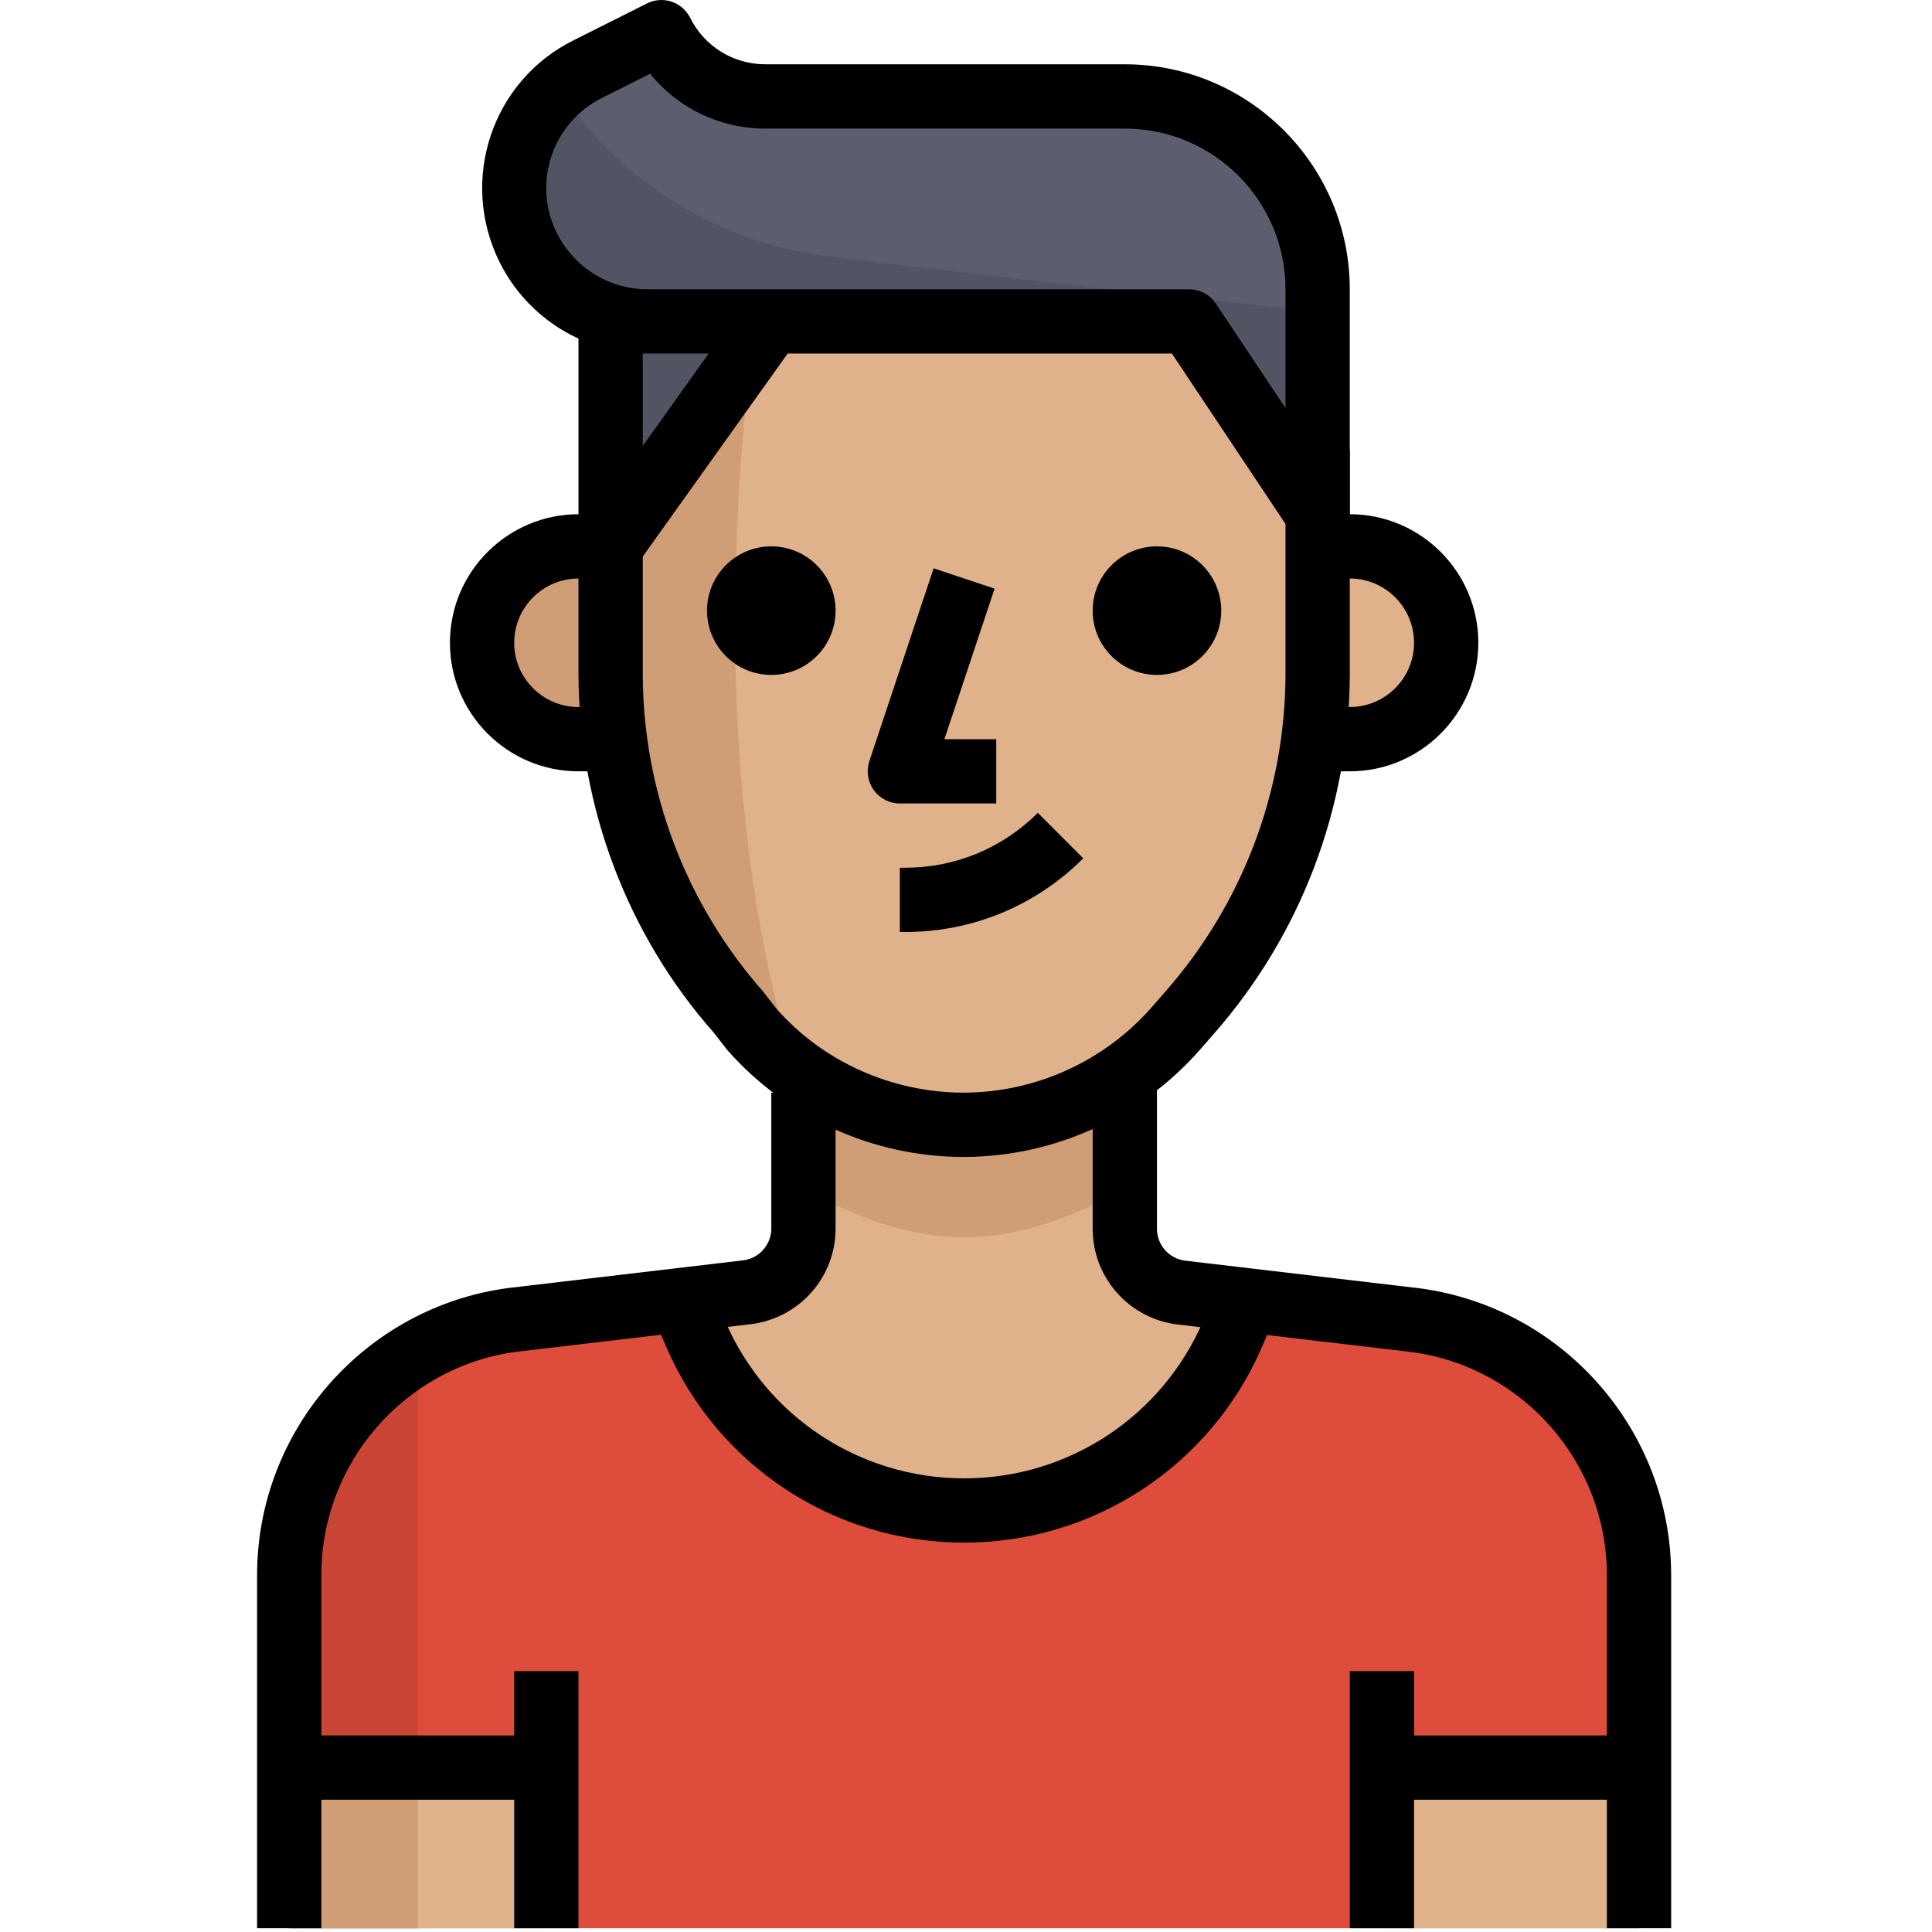<svg width="513" height="513" viewBox="0 0 513 513" fill="none" xmlns="http://www.w3.org/2000/svg">
<g clip-path="url(#clip0)">
<path d="M256.002 401.072C287.046 401.089 315.112 382.589 327.341 354.053L331.181 345.52L313.688 343.472C305.069 342.431 298.61 335.084 298.669 326.405V281.605H213.336V326.149C213.396 334.827 206.936 342.175 198.317 343.216L181.25 345.264L185.09 353.797C197.173 382.29 225.051 400.868 256.002 401.072Z" fill="#DFB28B"/>
<path d="M375.981 350.471L331.181 345.18L327.341 353.713C310.402 393.111 264.732 411.322 225.334 394.383C207.073 386.532 192.523 371.974 184.664 353.713L180.824 345.18L136.024 350.471C102.113 355.002 76.803 383.93 76.803 418.14V512.007H435.203V418.14C435.202 383.93 409.883 355.002 375.981 350.471Z" fill="#DE4C3C"/>
<path d="M76.802 418.141V512.008H110.935V359.09C89.832 371.267 76.827 393.77 76.802 418.141Z" fill="#C94536"/>
<path d="M145.069 469.34H76.802V512.007H145.069V469.34Z" fill="#DFB28B"/>
<path d="M110.935 469.344H76.802V512.011H110.935V469.344Z" fill="#CF9E76"/>
<path d="M298.669 315.742V281.609H213.336V315.742C245.335 332.809 266.669 332.809 298.669 315.742Z" fill="#CF9E76"/>
<path d="M435.202 469.34H366.935V512.007H435.202V469.34Z" fill="#DFB28B"/>
<path d="M349.868 179.207C349.757 212.308 337.631 244.24 315.735 269.063L312.236 273.074C298.028 289.27 277.548 298.597 256.001 298.674C234.335 298.691 213.71 289.364 199.425 273.074L196.268 268.978C174.397 244.172 162.263 212.274 162.135 179.207V85.34H349.868V179.207Z" fill="#DFB28B"/>
<path d="M200.62 85.34H162.135V179.207C162.246 212.308 174.372 244.24 196.268 269.063L199.767 273.074C203.044 276.829 206.705 280.233 210.69 283.229C188.332 208.561 195.074 126.044 200.62 85.34Z" fill="#CF9E76"/>
<path d="M358.402 145.074H341.335V196.274H358.402C372.542 196.274 384.002 184.814 384.002 170.674C384.002 156.535 372.542 145.074 358.402 145.074Z" fill="#DFB28B"/>
<path d="M128.002 170.674C128.002 184.814 139.462 196.274 153.602 196.274H170.669V145.074H153.602C139.462 145.074 128.002 156.535 128.002 170.674Z" fill="#CF9E76"/>
<path d="M298.669 25.606H203.266C191.558 25.615 180.857 19.01 175.618 8.539L156.077 18.352C138.618 27.158 131.603 48.458 140.41 65.917C144.83 74.689 152.698 81.226 162.136 83.974V145.073C162.136 145.073 184.664 112.988 204.803 85.34H315.736L349.869 136.54V76.806C349.868 48.526 326.948 25.606 298.669 25.606Z" fill="#5C5E6F"/>
<path d="M221.868 68.275C191.95 65.168 164.985 48.828 148.396 23.73C133.838 36.65 132.524 58.931 145.443 73.48C149.897 78.498 155.683 82.132 162.134 83.975V145.074C162.134 145.074 184.662 112.989 204.801 85.341H315.734L349.867 136.541V82.697C319.405 79.538 266.924 73.906 221.868 68.275Z" fill="#525463"/>
<path d="M204.802 179.208C214.228 179.208 221.869 171.567 221.869 162.141C221.869 152.715 214.228 145.074 204.802 145.074C195.376 145.074 187.735 152.715 187.735 162.141C187.735 171.567 195.376 179.208 204.802 179.208Z" fill="black"/>
<path d="M307.202 179.208C316.628 179.208 324.269 171.567 324.269 162.141C324.269 152.715 316.628 145.074 307.202 145.074C297.776 145.074 290.135 152.715 290.135 162.141C290.135 171.567 297.776 179.208 307.202 179.208Z" fill="black"/>
<path d="M264.535 213.341H238.935C236.196 213.341 233.619 212.027 232.014 209.791C230.41 207.564 229.975 204.705 230.836 202.102L247.903 150.902L264.091 156.304L250.77 196.274H264.534V213.341H264.535Z" fill="black"/>
<path d="M240.386 247.474H238.935V230.407H240.386C253.672 230.398 266.165 225.227 275.569 215.832L287.635 227.907C275.006 240.511 258.238 247.466 240.386 247.474Z" fill="black"/>
<path d="M358.402 204.807H349.869V187.74H358.402C367.814 187.74 375.469 180.086 375.469 170.673C375.469 161.26 367.815 153.606 358.402 153.606H349.869V136.539H358.402C377.227 136.539 392.535 151.848 392.535 170.672C392.535 189.496 377.226 204.807 358.402 204.807Z" fill="black"/>
<path d="M162.135 204.809H153.602C134.777 204.809 119.469 189.5 119.469 170.676C119.469 151.852 134.778 136.543 153.602 136.543H162.135V153.61H153.602C144.19 153.61 136.535 161.264 136.535 170.677C136.535 180.09 144.189 187.744 153.602 187.744H162.135V204.809Z" fill="black"/>
<path d="M349.868 145.074C347.069 145.074 344.373 143.692 342.768 141.277L311.17 93.874H171.949C155.224 93.874 140.162 84.581 132.662 69.622C121.816 47.768 130.665 21.443 152.28 10.708L171.787 0.912C173.809 -0.103 176.148 -0.274 178.306 0.434C180.456 1.151 182.231 2.687 183.247 4.718C187.061 12.338 194.724 17.074 203.241 17.074C203.241 17.074 203.25 17.074 203.258 17.074H298.669C331.599 17.074 358.402 43.869 358.402 76.807V136.54C358.402 140.295 355.944 143.623 352.343 144.706C351.524 144.955 350.696 145.074 349.868 145.074ZM172.631 19.583L159.899 25.974C146.672 32.545 141.271 48.604 147.816 61.797C152.501 71.124 161.717 76.807 171.948 76.807H315.735C318.585 76.807 321.248 78.232 322.835 80.604L341.335 108.354V76.808C341.335 53.282 322.195 34.141 298.668 34.141H203.265C203.256 34.141 203.248 34.141 203.239 34.141C191.131 34.141 180.012 28.722 172.631 19.583Z" fill="black"/>
<path d="M169.092 149.99L211.739 90.246L197.849 80.33L155.201 140.074L169.092 149.99Z" fill="black"/>
<path d="M255.968 307.207C231.844 307.207 208.907 296.822 193.018 278.697L189.511 274.183C166.616 248.259 153.739 214.39 153.603 179.241V85.34H170.67V179.207C170.789 210.183 182.156 240.075 202.67 263.329L206.186 267.86C218.5 281.872 236.761 290.132 255.944 290.132C255.961 290.132 255.978 290.132 255.995 290.132C275.067 290.055 293.234 281.786 305.821 267.442L309.311 263.44C329.868 240.127 341.234 210.209 341.337 179.173V119.473H358.404V179.206C358.285 214.406 345.416 248.317 322.137 274.703L318.664 278.688C302.843 296.719 280.025 307.113 256.038 307.206C256.01 307.207 255.985 307.207 255.968 307.207Z" fill="black"/>
<path d="M85.335 512.008H68.268V418.141C68.268 379.826 96.906 347.101 134.896 342.015L197.317 334.659C201.601 334.138 204.835 330.478 204.801 326.126V290.141H221.868V326.066C221.962 339.037 212.277 350.045 199.34 351.606L137.021 358.945C107.607 362.879 85.326 388.334 85.335 418.141V512.008Z" fill="black"/>
<path d="M443.735 512.007H426.668V418.139C426.634 388.383 404.353 362.954 374.845 359.012L312.688 351.69C299.717 350.12 290.041 339.112 290.134 326.081V281.605H307.201V326.149C307.167 330.561 310.392 334.222 314.71 334.742L376.978 342.081C415.045 347.167 443.683 379.85 443.734 418.13V512.007H443.735Z" fill="black"/>
<path d="M256.044 409.609C256.01 409.609 255.976 409.609 255.95 409.609C221.458 409.609 190.405 389.129 176.82 357.419L171.359 344.713L187.043 337.98L192.504 350.695C203.401 376.116 228.301 392.542 255.958 392.542C255.984 392.542 256.009 392.542 256.035 392.542C283.692 392.542 308.6 376.115 319.506 350.695L324.967 337.98L340.651 344.713L335.19 357.428C321.589 389.12 290.528 409.609 256.044 409.609Z" fill="black"/>
<path d="M153.602 443.742H136.535V512.009H153.602V443.742Z" fill="black"/>
<path d="M145.069 460.809H76.802V477.876H145.069V460.809Z" fill="black"/>
<path d="M375.469 443.742H358.402V512.009H375.469V443.742Z" fill="black"/>
<path d="M435.202 460.809H366.935V477.876H435.202V460.809Z" fill="black"/>
</g>
<defs>
<clipPath id="clip0">
<rect x="0" y="0.004" width="512.004" height="512.004" fill="white"/>
</clipPath>
</defs>
</svg>
